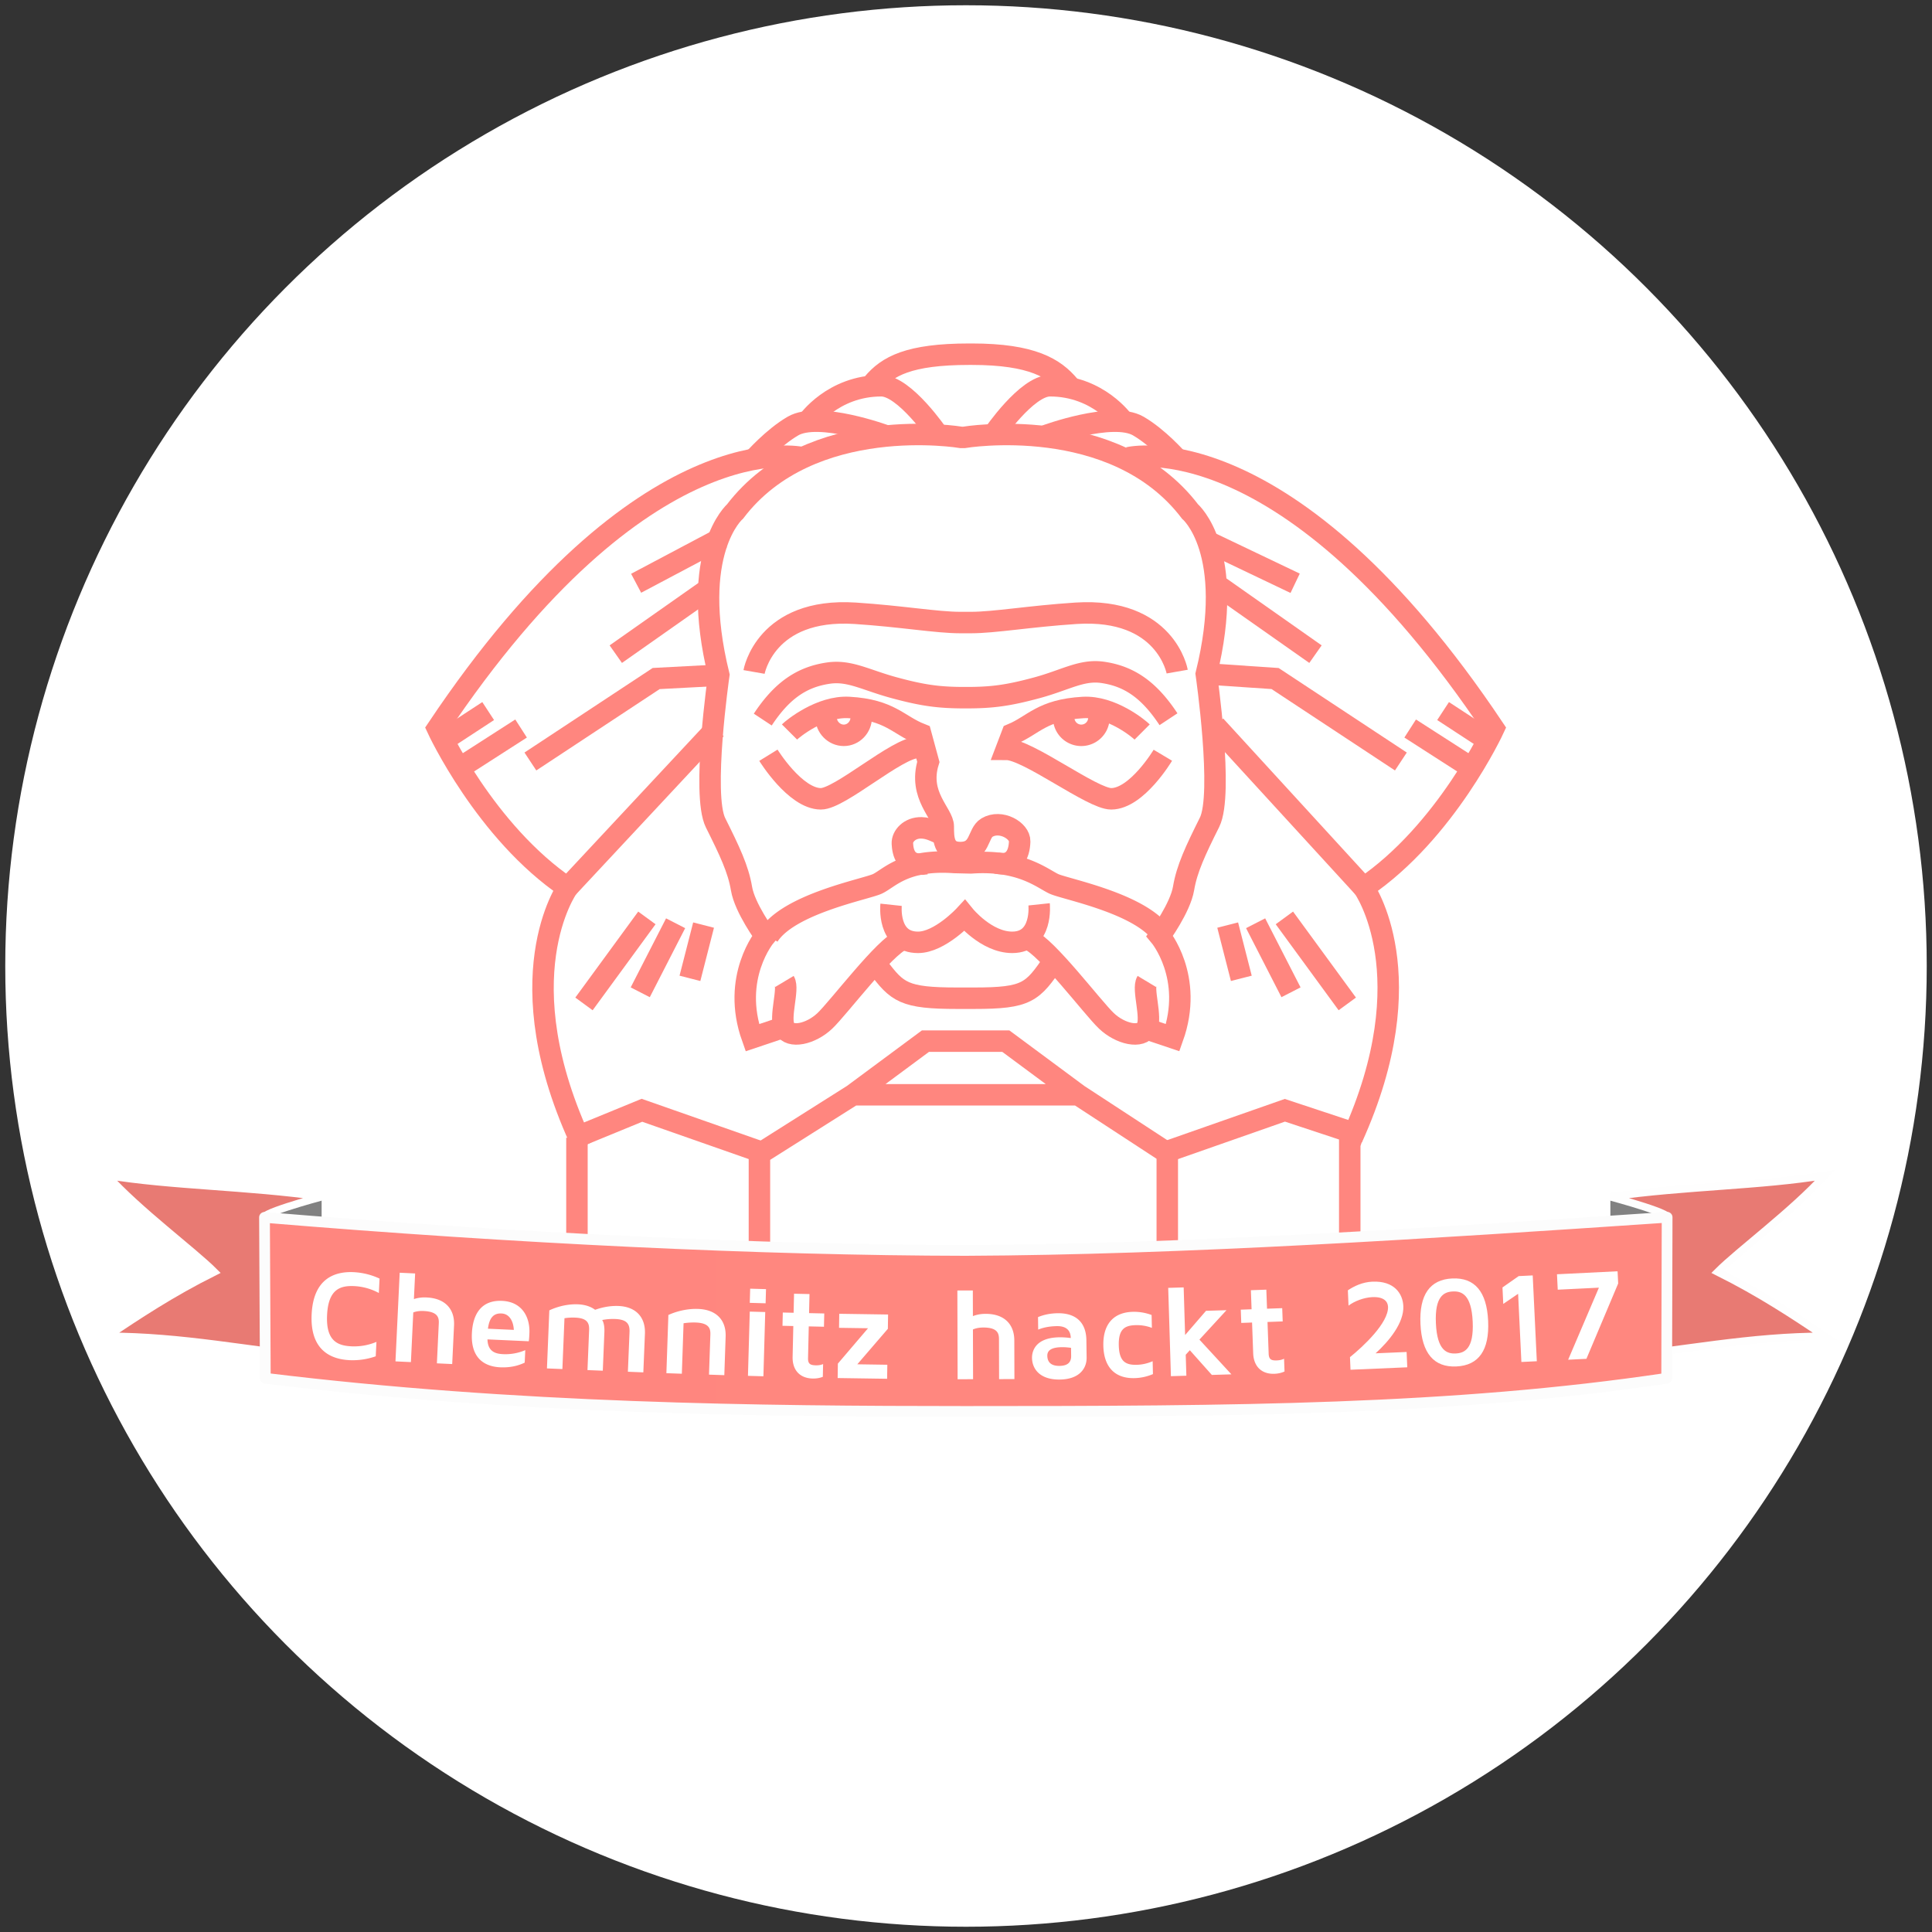<svg xmlns="http://www.w3.org/2000/svg" xmlns:xlink="http://www.w3.org/1999/xlink" width="180" height="180" viewBox="0 0 180 180"><rect x="0" y="0" width="180" height="180" fill="#333333" stroke="none"/><defs><linearGradient id="a"><stop offset="0" stop-color="#ff867f"/><stop offset="1" stop-color="#ff877f"/></linearGradient><linearGradient xlink:href="#a" id="b" x1="34.95" y1="115.925" x2="100.05" y2="115.925" gradientUnits="userSpaceOnUse" gradientTransform="translate(9.213 9.213)"/></defs><circle cx="90" cy="90" r="89.51" fill="#fff"/><g stroke-miterlimit="10" fill="none" stroke="#ff867f" stroke-width="2"><path d="M99.612 35.938C98.255 34.315 96.17 33 90.55 33h-.254c-5.617 0-7.617 1.116-8.977 2.74M87.39 40.51s-3.11-4.571-5.28-4.571c-4.545 0-6.862 3.353-6.862 3.353"/><path d="M82.513 40.592s-6.227-2.297-8.632-.9c-1.862 1.08-3.627 3.09-3.627 3.09"/><path d="M74.778 42.643s-14.755-3.565-34.024 25.23c0 0 4.438 9.636 12.125 14.834 0 0-6.003 8.418 1.436 24.096M80.24 66.836c0 .905-.72 1.672-1.626 1.672-.906 0-1.654-.767-1.654-1.672M71.591 70.364s2.496 4.053 4.888 4.06c1.78.003 7.116-4.783 9.036-4.783"/><path d="M92.831 80.409c1.578.342 2.133-.752 2.17-2.018.027-.994-1.756-2.054-3.045-1.288-.897.533-.582 2.328-2.488 2.328-1.586 0-1.586-1.354-1.586-2.437 0-1.2-2.363-2.87-1.39-6.01l-.703-2.588c-2.122-.837-2.853-2.264-6.687-2.483-2.658-.151-5.258 1.996-5.546 2.285"/><path d="M86.267 80.473c-1.926.317-2.156-1.121-2.195-1.878-.035-.686.668-1.491 1.776-1.467.805.018 1.371.396 2.055.656M84.071 87.542c-1.659.648-5.932 6.35-7.23 7.578-1.3 1.227-3.25 1.66-3.754.648-.505-1.011.433-3.607 0-4.33M66.301 54.667l-8.93 6.279M67.256 50.109l-7.989 4.233M66.687 67.909L52.878 82.706M42.415 71.814l6.133-3.94M41.31 68.978l4.172-2.73M49.415 70.947l11.72-7.73 6.121-.323M64.28 91.15l1.27-4.962M59.65 92.449l3.296-6.432M54.408 93.533l5.86-8.013M92.542 40.51s3.11-4.571 5.28-4.571c4.544 0 6.86 3.353 6.86 3.353"/><path d="M97.42 40.592s6.226-2.297 8.63-.9c1.863 1.08 3.627 3.09 3.627 3.09"/><path d="M105.152 42.643s14.755-3.565 34.024 25.23c0 0-4.438 9.636-12.125 14.834 0 0 5.806 8.14-1.078 23.322"/><path d="M106.558 95.769l2.704.908c2.017-5.645-1.21-9.477-1.21-9.477s1.915-2.621 2.22-4.437c.302-1.813 1.107-3.528 2.417-6.15 1.312-2.62-.302-13.811-.302-13.811 2.822-11.492-1.512-15.143-1.512-15.143-7.057-9.276-21.069-6.907-21.069-6.907h-.256s-14.013-2.37-21.07 6.907c0 0-4.334 3.742-1.512 15.233 0 0-1.61 11.146-.3 13.767 1.308 2.62 2.115 4.313 2.417 6.129.303 1.812 2.22 4.422 2.22 4.422s-3.227 3.828-1.212 9.473l2.707-.911"/><path d="M108.34 87.2c-1.897-3.011-9.074-4.35-10.156-4.854-1.082-.505-3.107-2.284-7.726-1.952l-1.566-.038c-4.618-.332-6.063 1.485-7.145 1.99-1.082.507-8.259 1.846-10.156 4.855M108.865 67.009c-1.786-2.706-3.627-4.006-6.135-4.366-1.962-.282-3.465.718-6.136 1.439-2.67.722-4.163.919-6.546.919h-.167c-2.382 0-3.876-.197-6.546-.92-2.67-.72-4.173-1.654-6.135-1.372-2.508.36-4.349 1.627-6.135 4.333M99.101 66.868a1.64 1.64 0 1 0 3.281 0"/><path d="M109.676 62.572s-1.047-5.974-9.422-5.435c-4.347.284-7.588.864-9.792.864h-.995c-2.202 0-5.445-.58-9.792-.864-8.374-.54-9.422 5.468-9.422 5.468M108.34 70.364s-2.418 4.053-4.812 4.06c-1.778.003-7.772-4.611-9.772-4.611l.54-1.415c2-.837 2.772-2.264 6.61-2.483 2.655-.151 5.217 1.996 5.506 2.285M95.86 87.542c1.658.648 5.932 6.35 7.23 7.578 1.3 1.227 3.248 1.66 3.754.648.505-1.011-.434-3.607 0-4.33"/><path d="M98.187 89.527c-1.998 2.922-2.46 3.475-7.442 3.475h-1.557c-4.983 0-5.596-.553-7.402-2.967M113.63 54.667l8.93 6.279M112.88 50.626l7.785 3.717M113.225 67.614l13.826 15.092M108.753 131v-23.58l-8.295-5.42H79.474l-8.72 5.51V130M137.516 71.814l-6.133-3.94M138.622 68.978l-4.173-2.73M130.517 70.947l-11.72-7.73-6.123-.413M100.458 102l-6.748-5H86.222l-6.748 5M115.651 91.15l-1.27-4.962M120.28 92.449l-3.296-6.432M125.524 93.533l-5.86-8.013M96.811 84.255s.374 3.54-2.508 3.54c-2.412 0-4.438-2.491-4.438-2.491s-2.304 2.492-4.337 2.492c-2.883 0-2.508-3.5-2.508-3.5"/><path d="M53.887 105.872l5.92-2.43 11.26 3.947M127.051 105.872l-7.343-2.43-11.26 3.947M53.753 106v15M125.753 106v15"/></g><path d="M23.965 115.5l.705-2.145.295-1.855h5v4z" fill="#818181"/><path d="M24.965 113.5c-1.786-.176 5-2 5-2-7-1-14-1-20-2 3 3.323 8 7 10 9-4 2-7 4-10 6 7 0 13.334 1.334 20 2v-10s-3.526-2.854-5-3z" fill="#e87a73" stroke="#fff" stroke-width=".7"/><path d="M156.035 115.5l-.705-2.145-.295-1.855h-5v4z" fill="#818181"/><path d="M155.035 113.5c1.786-.176-5-2-5-2 7-1 14-1 20-2-3 3.323-8 7-10 9 4 2 7 4 10 6-7 0-13.333 1.334-20 2v-10s3.526-2.854 5-3z" fill="#e87a73" stroke="#fefefe" stroke-width=".7"/><path d="M100 118.425c24.948 0 45.358-.108 65.316-3.09l.041-15c-22.224 1.501-45.162 3.003-65.357 3.09-18.973-.03-41.982-1.134-65.322-3.08l.076 14.99c23.354 2.867 46.252 3.084 65.246 3.09z" fill="url(#b)" stroke="#fcfcfc" stroke-linecap="round" stroke-linejoin="round" transform="translate(-10.035 13.075)"/><g style="line-height:1.25;text-align:center" font-weight="700" font-size="40" font-family="Maven Pro" letter-spacing="0" word-spacing="0" text-anchor="middle" fill="#fff"><path d="M32.757 125.435c-1.258-.062-2.405-.455-2.283-2.924.121-2.469 1.3-2.747 2.559-2.686a5.37 5.37 0 0 1 2.263.64l.066-1.342a6.462 6.462 0 0 0-2.398-.598c-1.701-.084-3.762.524-3.928 3.915-.167 3.392 1.824 4.199 3.526 4.283a6.462 6.462 0 0 0 2.444-.36l.066-1.343a5.37 5.37 0 0 1-2.315.415zM39.772 120.884a3.257 3.257 0 0 0-1.209.147l.114-2.385-1.438-.069-.394 8.259 1.439.068.22-4.627c.245-.096.572-.153.967-.134 1.343.064 1.436.633 1.41 1.16l-.176 3.716 1.426.068.171-3.595c.075-1.559-.864-2.528-2.53-2.608zM46.88 126.164c-.695-.031-1.432-.221-1.463-1.376l3.848.175c.035-.238.046-.478.058-.742.068-1.498-.672-2.937-2.542-3.022-1.954-.09-2.736 1.257-2.817 3.043-.115 2.541 1.457 3.093 2.644 3.147.959.044 1.713-.162 2.278-.437l.053-1.163a4.695 4.695 0 0 1-2.06.375zm-.152-3.79c.767.034 1.106.77 1.144 1.529l-2.41-.11c.132-1.063.558-1.452 1.266-1.42zM57.621 121.676c-.91-.037-1.688.183-2.176.355-.408-.304-.941-.482-1.6-.51-1.451-.059-2.617.542-2.666.564l-.221 5.407 1.438.06.195-4.737c.302-.047.639-.07.999-.055 1.115.046 1.324.499 1.297 1.158l-.153 3.73 1.427.058.148-3.597c.034-.828-.206-1.126-.206-1.126.35-.07.773-.112 1.228-.093 1.14.046 1.348.523 1.32 1.219l-.152 3.693 1.439.059.148-3.597c.063-1.56-.858-2.522-2.465-2.588zM65.04 121.95c-1.523-.052-2.72.544-2.769.566l-.185 5.421 1.44.05.16-4.702a6.186 6.186 0 0 1 1.119-.07c1.307.044 1.396.612 1.378 1.14l-.127 3.717 1.427.049.123-3.598c.053-1.559-.9-2.516-2.566-2.573zM71.125 128.225l.17-5.986-1.44-.04-.17 5.985zm.205-6.8l.037-1.32-1.475-.042-.038 1.32zM76.766 123.609l.028-1.236-1.415-.032.04-1.776-1.44-.032-.04 1.775-1.008-.023-.028 1.236 1.008.023-.065 2.867c-.029 1.236.674 1.996 1.862 2.023.348.008.661-.045.952-.158l.027-1.188c-.194.08-.411.123-.687.116-.528-.012-.729-.148-.717-.676l.068-2.951zM82.72 123.802l.02-1.332-4.548-.068-.02 1.308 2.7.04-2.81 3.295-.02 1.344 4.608.068.02-1.307-2.796-.042zM91.842 122.41a3.25 3.25 0 0 0-1.199.207l-.007-2.388-1.44.004.023 8.268 1.44-.004-.013-4.632c.24-.109.564-.182.96-.183 1.344-.004 1.465.56 1.467 1.088l.01 3.72 1.428-.004-.01-3.6c-.004-1.56-.991-2.481-2.659-2.477zM98.54 122.351c-.72.01-1.33.151-1.83.362l.016 1.164c.441-.186 1.027-.314 1.747-.324.936-.013 1.279.462 1.288 1.11a7.24 7.24 0 0 0-1.057-.07c-2.4.034-2.56 1.476-2.554 1.92.014.996.7 2.043 2.597 2.016 1.86-.026 2.505-1.079 2.491-2.05l-.022-1.62c-.023-1.644-.971-2.531-2.675-2.508zm1.256 3.98c.008.551-.275.915-1.08.926-.755.011-1.132-.32-1.14-.944-.007-.492.373-.785 1.345-.799.324-.005.612.028.865.06zM104.235 125.345c-.035-1.547.582-1.861 1.59-1.884a3.914 3.914 0 0 1 1.494.254l-.027-1.2a4.666 4.666 0 0 0-1.735-.296c-1.824.041-2.806 1.168-2.761 3.16.045 1.99 1.078 3.06 2.901 3.018a4.666 4.666 0 0 0 1.72-.375l-.027-1.2c-.44.19-.93.321-1.48.334-1.009.023-1.64-.275-1.675-1.81zM114.728 128.044l-2.98-3.235 2.521-2.742-1.907.058-1.948 2.257-.135-4.438-1.44.044.252 8.228 1.44-.044-.06-1.955.383-.42 2.051 2.302zM119.506 123.113l-.045-1.235-1.415.051-.065-1.774-1.439.052.065 1.775-1.007.037.045 1.235 1.007-.037.104 2.866c.045 1.235.792 1.953 1.98 1.91.347-.013.657-.085.94-.215l-.043-1.187c-.189.09-.403.146-.679.156-.528.02-.736-.105-.756-.632l-.107-2.95z" style="-inkscape-font-specification:'Maven Pro Bold'" font-size="12" letter-spacing=".34"/><path d="M128.16 126.086c1.25-1.135 2.653-2.83 2.585-4.4-.05-1.15-.834-2.366-2.884-2.277-.924.04-1.712.422-2.284.807l.062 1.426c.535-.407 1.42-.758 2.224-.792 1.09-.047 1.436.43 1.456.898.064 1.486-2.326 3.716-3.545 4.693l.05 1.175 5.288-.228-.062-1.427zM135.304 119.111c-2.085.096-3.089 1.524-2.963 4.245.125 2.721 1.256 4.05 3.342 3.954 2.097-.097 3.089-1.524 2.963-4.245-.125-2.72-1.244-4.05-3.342-3.954zm.323 6.989c-.803.037-1.73-.245-1.848-2.81-.118-2.554.778-2.931 1.581-2.968.803-.037 1.73.256 1.848 2.81.118 2.565-.778 2.93-1.581 2.968zM141.492 118.891l-1.51 1.058.073 1.534 1.384-.943.305 6.352 1.438-.069-.383-7.995zM145.06 118.72l.071 1.437 3.836-.188-2.866 6.713 1.702-.084 2.959-7.018-.056-1.138z" style="-inkscape-font-specification:'Maven Pro Bold'"/></g><path d="M24.965 126.5c60 3 70 3 130 0" fill="none"/></svg>